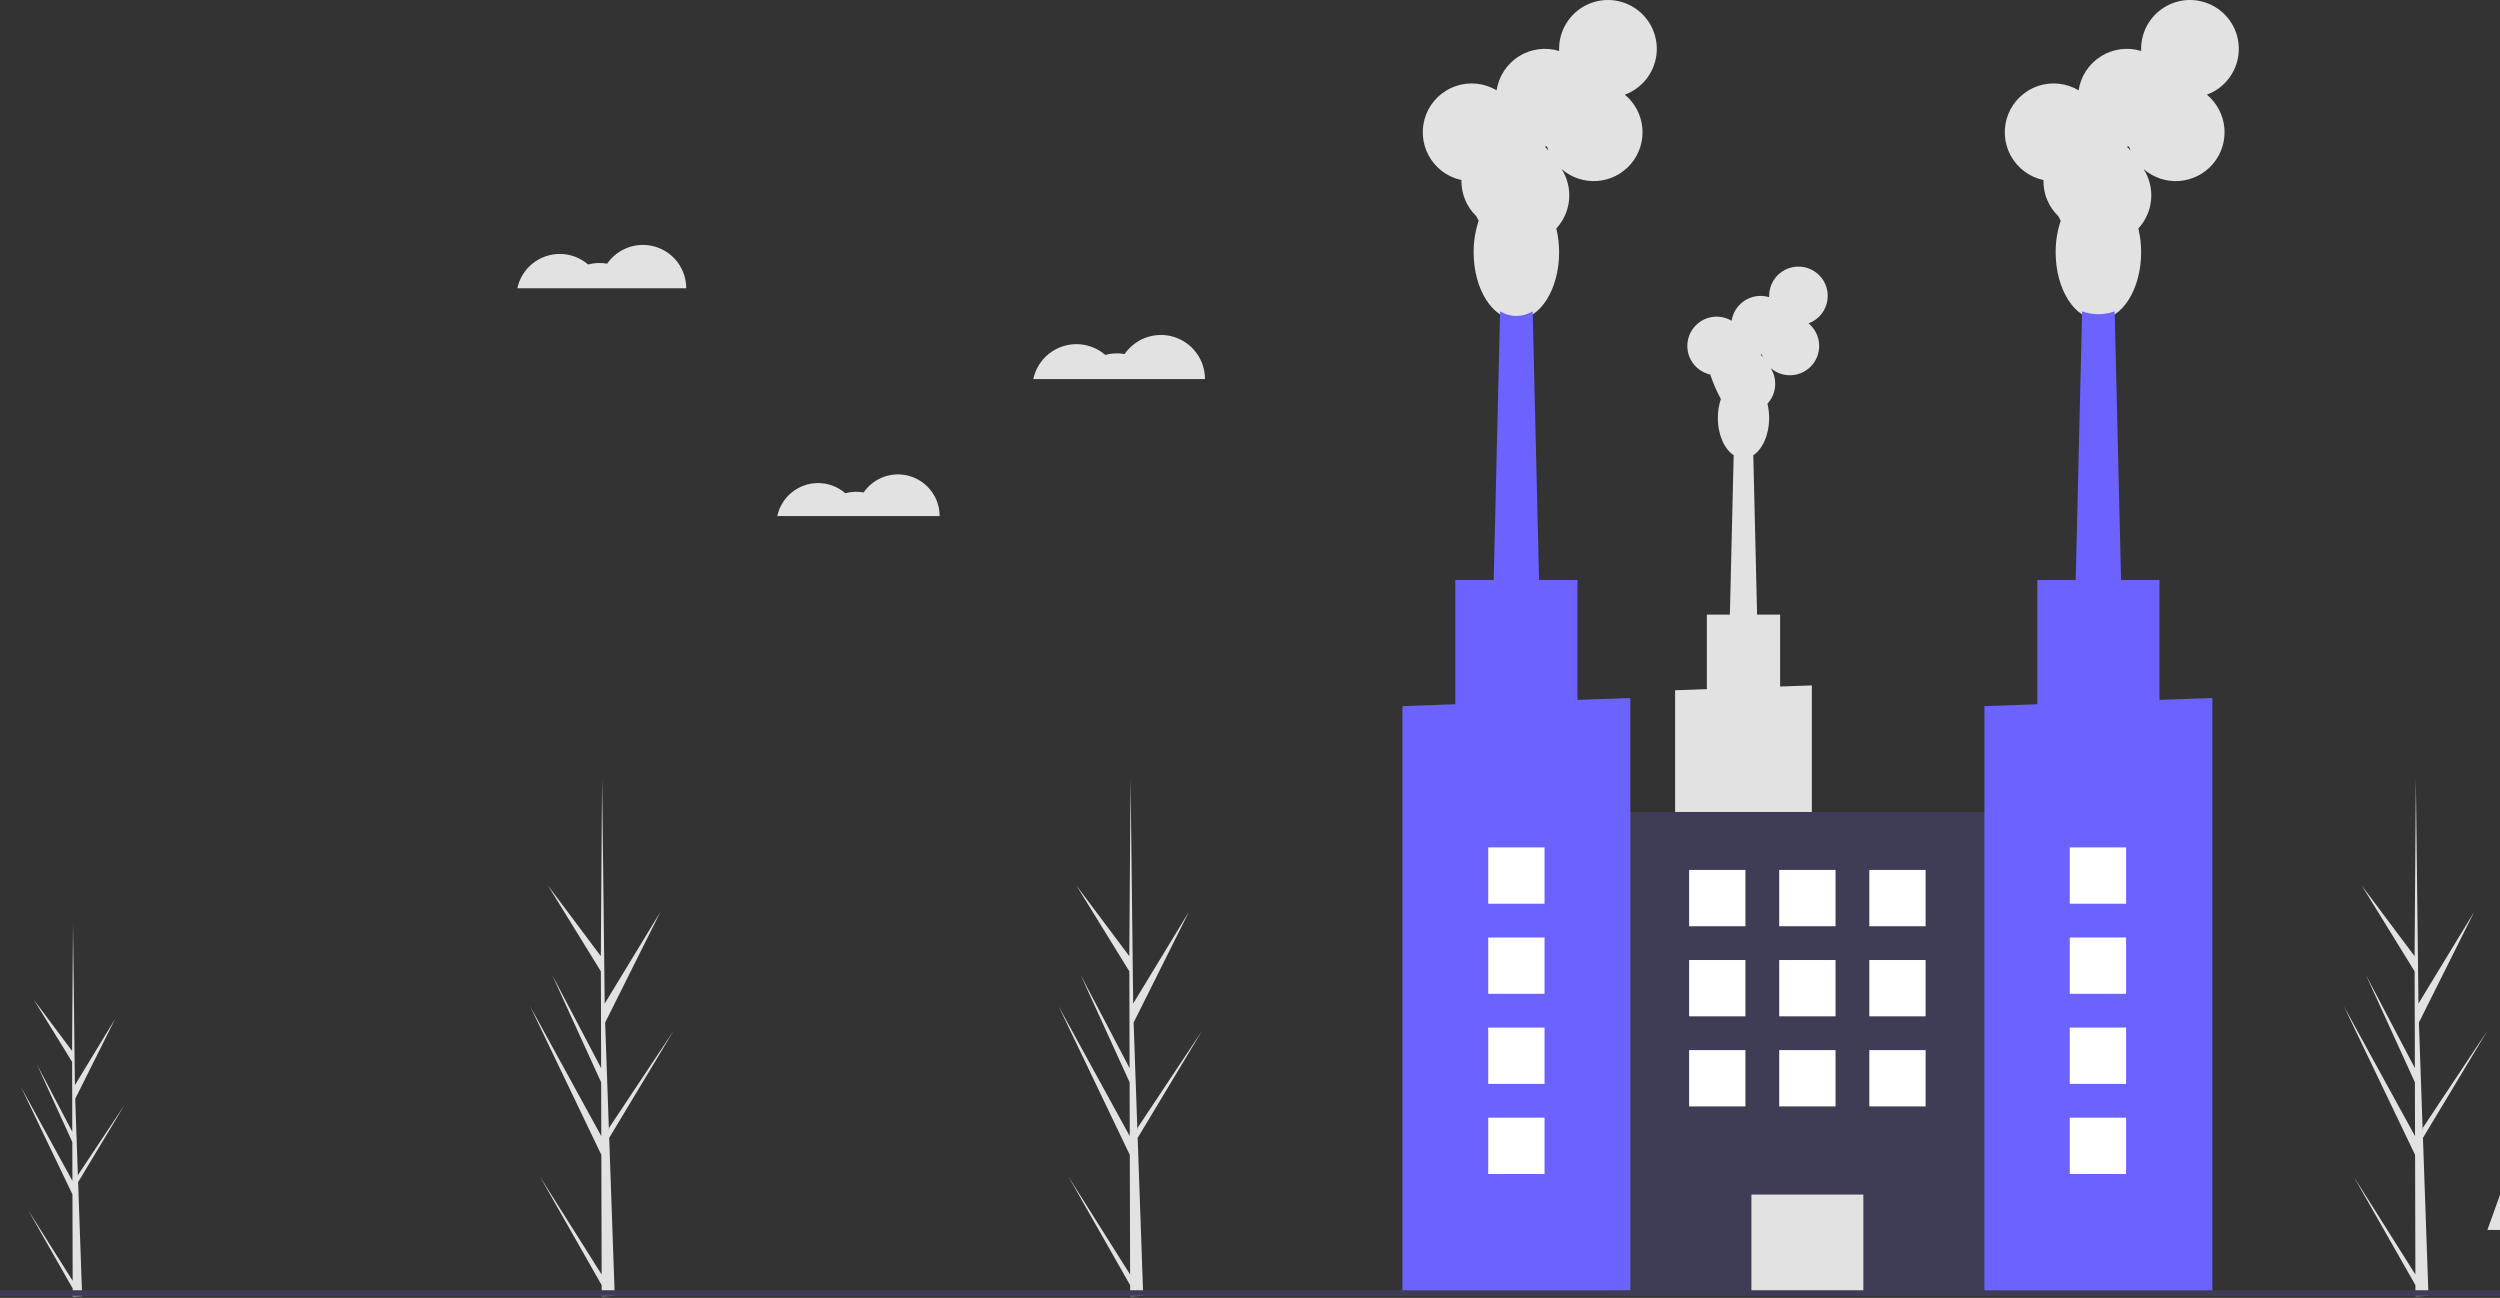<svg width="888" height="461" viewBox="0 0 888 461" fill="none" xmlns="http://www.w3.org/2000/svg">
<rect x="0" y="0" width="888" height="461" fill="#333333" stroke="none"/>
<g id="Group">
<g id="cloud 0">
<path id="Vector" d="M382.337 122.242C386.098 122.238 389.733 123.592 392.574 126.056C394.818 125.443 397.171 125.34 399.461 125.754C401.356 123.003 404.082 120.93 407.239 119.839C410.396 118.747 413.82 118.694 417.009 119.687C420.199 120.68 422.988 122.666 424.968 125.357C426.948 128.047 428.016 131.3 428.016 134.641H367.019C367.767 131.133 369.696 127.987 372.484 125.731C375.272 123.474 378.75 122.243 382.337 122.242Z" fill="#E2E2E2"/>
<path id="Vector 2" d="M290.572 171.59C294.127 171.586 297.564 172.867 300.249 175.196C302.371 174.617 304.596 174.519 306.76 174.91C308.552 172.31 311.129 170.35 314.114 169.318C317.099 168.286 320.335 168.236 323.351 169.174C326.366 170.113 329.003 171.991 330.875 174.535C332.747 177.078 333.756 180.154 333.756 183.312H276.09C276.797 179.995 278.62 177.022 281.256 174.888C283.892 172.755 287.18 171.591 290.572 171.59Z" fill="#E2E2E2"/>
<path id="Vector 3" d="M198.824 90.198C202.523 90.194 206.099 91.526 208.893 93.95C211.101 93.347 213.416 93.245 215.668 93.652C217.533 90.947 220.213 88.908 223.319 87.834C226.425 86.761 229.792 86.708 232.93 87.685C236.067 88.661 238.81 90.615 240.758 93.262C242.706 95.908 243.756 99.108 243.756 102.394H183.756C184.492 98.943 186.39 95.85 189.132 93.63C191.875 91.41 195.296 90.199 198.824 90.198Z" fill="#E2E2E2"/>
</g>
<g id="cloud 1">
<path id="Vector 4" d="M519.111 63.955C519.108 64.081 519.101 64.206 519.101 64.332C519.099 66.652 519.563 68.949 520.467 71.086C521.37 73.222 522.695 75.156 524.361 76.77C524.621 77.325 524.911 77.866 525.228 78.39C524.023 82.014 523.418 85.812 523.438 89.632C523.438 102.805 530.234 113.485 538.618 113.485C547.001 113.485 553.797 102.805 553.797 89.632C553.803 86.778 553.471 83.933 552.808 81.158C555.411 78.341 557.006 74.741 557.344 70.92C557.682 67.1 556.743 63.275 554.675 60.045C556.404 61.557 558.417 62.71 560.596 63.437C562.775 64.164 565.076 64.451 567.367 64.282C569.658 64.112 571.892 63.49 573.94 62.45C575.989 61.41 577.81 59.973 579.298 58.224C580.787 56.474 581.913 54.447 582.612 52.258C583.31 50.07 583.567 47.765 583.368 45.477C583.168 43.188 582.516 40.962 581.449 38.928C580.382 36.894 578.922 35.092 577.153 33.626C580.128 32.529 582.745 30.637 584.72 28.156C586.695 25.676 587.952 22.702 588.355 19.557C588.759 16.412 588.293 13.217 587.008 10.318C585.723 7.42 583.668 4.929 581.067 3.116C578.466 1.303 575.418 0.238 572.253 0.035C569.089 -0.167 565.93 0.502 563.119 1.969C560.309 3.436 557.954 5.645 556.31 8.356C554.667 11.068 553.797 14.178 553.797 17.348C553.797 17.602 553.806 17.854 553.816 18.105C551.434 17.378 548.924 17.171 546.455 17.5C543.986 17.828 541.617 18.684 539.508 20.01C537.399 21.335 535.6 23.098 534.233 25.18C532.867 27.262 531.964 29.614 531.586 32.076C529.423 30.789 527.005 29.988 524.501 29.729C521.997 29.47 519.467 29.759 517.085 30.576C514.704 31.393 512.529 32.718 510.712 34.46C508.894 36.202 507.478 38.319 506.56 40.663C505.643 43.007 505.247 45.523 505.399 48.036C505.551 50.549 506.249 52.998 507.443 55.214C508.637 57.431 510.299 59.36 512.314 60.87C514.329 62.379 516.648 63.432 519.111 63.955ZM548.737 52.044C548.987 52.044 549.236 52.036 549.484 52.025C549.639 52.538 549.818 53.04 550.02 53.531C549.606 53.01 549.163 52.513 548.692 52.043L548.737 52.044Z" fill="#E2E2E2"/>
</g>
<g id="cloud 2">
<path id="Vector 5" d="M725.841 63.955C725.838 64.081 725.832 64.206 725.832 64.332C725.829 66.652 726.294 68.949 727.197 71.086C728.101 73.222 729.425 75.156 731.092 76.77C731.352 77.325 731.641 77.866 731.959 78.39C730.753 82.014 730.149 85.812 730.169 89.632C730.169 102.805 736.965 113.485 745.348 113.485C753.732 113.485 760.528 102.805 760.528 89.632C760.534 86.778 760.202 83.933 759.539 81.158C762.142 78.341 763.737 74.741 764.075 70.92C764.412 67.1 763.474 63.275 761.405 60.045C763.135 61.557 765.148 62.71 767.327 63.437C769.506 64.164 771.807 64.451 774.098 64.282C776.389 64.113 778.623 63.49 780.671 62.45C782.719 61.41 784.541 59.974 786.029 58.224C787.518 56.475 788.644 54.447 789.343 52.259C790.041 50.07 790.298 47.765 790.098 45.477C789.899 43.188 789.247 40.962 788.18 38.928C787.113 36.894 785.653 35.092 783.884 33.626C786.859 32.529 789.475 30.637 791.45 28.156C793.425 25.676 794.683 22.702 795.086 19.557C795.49 16.412 795.023 13.217 793.738 10.318C792.454 7.42 790.399 4.929 787.798 3.116C785.197 1.303 782.148 0.238 778.984 0.035C775.82 -0.167 772.661 0.502 769.85 1.969C767.039 3.436 764.684 5.645 763.041 8.356C761.397 11.068 760.528 14.177 760.528 17.348C760.528 17.602 760.536 17.854 760.547 18.105C758.165 17.378 755.654 17.171 753.185 17.5C750.717 17.828 748.347 18.684 746.239 20.01C744.13 21.335 742.331 23.098 740.964 25.18C739.597 27.262 738.694 29.614 738.317 32.076C736.153 30.789 733.736 29.988 731.232 29.729C728.728 29.47 726.197 29.759 723.816 30.576C721.435 31.393 719.26 32.718 717.443 34.46C715.625 36.202 714.208 38.319 713.291 40.663C712.374 43.007 711.977 45.523 712.13 48.036C712.282 50.549 712.98 52.998 714.174 55.214C715.368 57.431 717.03 59.36 719.045 60.87C721.06 62.379 723.379 63.432 725.841 63.955ZM755.468 52.044C755.718 52.044 755.967 52.036 756.214 52.025C756.37 52.538 756.549 53.04 756.75 53.531C756.337 53.01 755.894 52.513 755.423 52.043L755.468 52.044Z" fill="#E2E2E2"/>
</g>
<g id="building">
<path id="Vector 6" d="M213.701 452.706L191.827 417.992L213.711 456.488L213.723 460.443C215.284 460.425 216.828 460.365 218.358 460.264L216.573 409.452L216.597 409.059L216.557 408.984L216.387 404.182L239.258 366.136L216.363 400.587L216.295 401.604L214.947 363.213L234.609 323.849L214.793 356.467L213.871 276.894L213.867 276.63L213.864 276.89L213.415 339.628L194.627 314.526L213.432 345.032L213.519 379.394L196.086 346.207L213.529 384.445L213.577 403.552L188.254 357.344L213.597 410.218L213.701 452.706Z" fill="#E2E2E2"/>
<path id="Vector 7" d="M401.413 452.706L379.538 417.992L401.423 456.488L401.435 460.443C402.995 460.425 404.54 460.365 406.069 460.264L404.285 409.452L404.308 409.059L404.268 408.984L404.098 404.182L426.97 366.136L404.075 400.587L404.006 401.604L402.659 363.213L422.321 323.849L402.505 356.467L401.583 276.894L401.579 276.63L401.576 276.89L401.127 339.628L382.338 314.526L401.143 345.032L401.231 379.394L383.798 346.207L401.24 384.446L401.289 403.553L375.966 357.344L401.308 410.218L401.413 452.706Z" fill="#E2E2E2"/>
<path id="Vector 8" d="M25.811 454.939L10.016 429.872L25.819 457.669L25.827 460.526C26.954 460.512 28.07 460.469 29.174 460.396L27.885 423.705L27.902 423.421L27.873 423.367L27.75 419.9L44.266 392.427L27.733 417.304L27.684 418.038L26.711 390.316L40.909 361.892L26.6 385.445L25.934 327.986L25.931 327.795L25.929 327.983L25.605 373.286L12.038 355.159L25.617 377.188L25.68 402L13.092 378.036L25.687 405.648L25.722 419.445L7.436 386.078L25.736 424.258L25.811 454.939Z" fill="#E2E2E2"/>
<path id="Vector 9" d="M857.945 452.706L836.071 417.992L857.955 456.488L857.967 460.443C859.527 460.425 861.072 460.365 862.601 460.264L860.817 409.452L860.841 409.059L860.8 408.984L860.631 404.182L883.502 366.136L860.607 400.587L860.538 401.604L859.191 363.213L878.853 323.849L859.037 356.467L858.115 276.894L858.111 276.63L858.108 276.89L857.659 339.628L838.871 314.526L857.676 345.032L857.763 379.394L840.33 346.207L857.772 384.445L857.821 403.552L832.498 357.344L857.841 410.218L857.945 452.706Z" fill="#E2E2E2"/>
<g id="building cloud">
<path id="Vector 10" d="M594.999 245.186V370.091H643.573V243.451L632.297 243.853V218.296H624.118L622.771 161.692C626.071 159.542 628.394 154.434 628.394 148.47C628.397 146.758 628.198 145.052 627.8 143.386C629.362 141.696 630.319 139.536 630.522 137.244C630.725 134.951 630.161 132.656 628.92 130.719C629.958 131.625 631.166 132.317 632.473 132.754C633.78 133.19 635.161 133.362 636.536 133.261C637.91 133.159 639.251 132.786 640.48 132.162C641.709 131.538 642.802 130.676 643.695 129.626C644.588 128.576 645.264 127.36 645.683 126.047C646.102 124.734 646.256 123.351 646.136 121.977C646.017 120.604 645.625 119.269 644.985 118.048C644.345 116.828 643.469 115.746 642.407 114.867C644.192 114.208 645.762 113.073 646.947 111.585C648.132 110.097 648.887 108.312 649.129 106.426C649.371 104.539 649.091 102.622 648.32 100.882C647.549 99.143 646.316 97.649 644.756 96.561C643.195 95.473 641.366 94.834 639.468 94.713C637.569 94.591 635.674 94.993 633.987 95.873C632.301 96.753 630.888 98.078 629.902 99.705C628.915 101.332 628.394 103.198 628.394 105.1C628.394 105.253 628.399 105.404 628.405 105.554C626.976 105.118 625.469 104.994 623.988 105.191C622.507 105.388 621.085 105.902 619.82 106.697C618.555 107.492 617.475 108.55 616.655 109.8C615.835 111.049 615.294 112.46 615.067 113.937C613.769 113.165 612.318 112.684 610.816 112.529C609.314 112.373 607.795 112.547 606.367 113.037C604.938 113.527 603.633 114.322 602.543 115.367C601.452 116.413 600.602 117.683 600.052 119.089C599.501 120.496 599.264 122.005 599.355 123.513C599.446 125.02 599.865 126.49 600.581 127.82C601.298 129.15 602.295 130.307 603.504 131.213C604.713 132.119 606.104 132.75 607.582 133.064C607.58 133.14 607.576 133.215 607.576 133.291C608.543 136.208 609.773 139.031 611.252 141.725C610.529 143.9 610.166 146.178 610.178 148.47C610.178 154.434 612.501 159.542 615.801 161.692L614.453 218.296H606.275V244.783L594.999 245.186ZM625.331 125.917L625.358 125.918C625.508 125.918 625.657 125.913 625.805 125.906C625.899 126.214 626.006 126.515 626.127 126.81C625.879 126.497 625.613 126.199 625.331 125.917Z" fill="#E2E2E2"/>
</g>
<path id="Vector 11" d="M568.254 459H715.712V288.411H568.254V459Z" fill="#3F3D56"/>
<path id="Vector 12" d="M622.105 459H661.861V424.304H622.105V459Z" fill="#E2E2E2"/>
<path id="Vector 13" d="M529.941 232.03H547.291L546.672 206.01V206L544.401 110.59C542.659 111.654 540.657 112.218 538.616 112.218C536.575 112.218 534.573 111.654 532.831 110.59L530.561 206V206.01L529.941 232.03Z" fill="#6C63FF"/>
<path id="Vector 14" d="M498.141 250.82V459H579.092V247.93L560.301 248.6V206.01H516.931V250.15L498.141 250.82Z" fill="#6C63FF"/>
<path id="Vector 15" d="M736.674 232.03H754.022L751.131 110.594C747.393 111.937 743.304 111.937 739.566 110.594L736.674 232.03Z" fill="#6C63FF"/>
<path id="Vector 16" d="M704.871 250.82V459H785.831V247.93L779.181 248.17L767.031 248.6V206.01H723.661V250.15L704.871 250.82Z" fill="#6C63FF"/>
<path id="Vector 17" d="M663.983 329H683.983V309H663.983V329Z" fill="white"/>
<path id="Vector 18" d="M631.983 329H651.983V309H631.983V329Z" fill="white"/>
<path id="Vector 19" d="M599.983 329H619.983V309H599.983V329Z" fill="white"/>
<path id="Vector 20" d="M663.983 361H683.983V341H663.983V361Z" fill="white"/>
<path id="Vector 21" d="M631.983 361H651.983V341H631.983V361Z" fill="white"/>
<path id="Vector 22" d="M599.983 361H619.983V341H599.983V361Z" fill="white"/>
<path id="Vector 23" d="M663.983 393H683.983V373H663.983V393Z" fill="white"/>
<path id="Vector 24" d="M631.983 393H651.983V373H631.983V393Z" fill="white"/>
<path id="Vector 25" d="M599.983 393H619.983V373H599.983V393Z" fill="white"/>
<path id="Vector 26" d="M528.618 321H548.618V301H528.618V321Z" fill="white"/>
<path id="Vector 27" d="M528.618 353H548.618V333H528.618V353Z" fill="white"/>
<path id="Vector 28" d="M528.618 385H548.618V365H528.618V385Z" fill="white"/>
<path id="Vector 29" d="M528.618 417H548.618V397H528.618V417Z" fill="white"/>
<path id="Vector 30" d="M735.181 321H755.181V301H735.181V321Z" fill="white"/>
<path id="Vector 31" d="M735.181 353H755.181V333H735.181V353Z" fill="white"/>
<path id="Vector 32" d="M735.181 385H755.181V365H735.181V385Z" fill="white"/>
<path id="Vector 33" d="M735.181 417H755.181V397H735.181V417Z" fill="white"/>
<path id="Vector 34" d="M888 458.295H0V460.295H888V458.295Z" fill="#3F3D56"/>
</g>
<g id="car">
<path id="Vector 51" d="M907.292 429.019C904.246 429.058 901.247 429.783 898.519 431.141C895.791 432.499 893.405 434.455 891.537 436.862H883.53L891.314 415.178L927.572 408.027L926.548 436.862H923.048C921.18 434.454 918.794 432.499 916.066 431.141C913.338 429.783 910.339 429.058 907.292 429.019Z" fill="#E2E2E2"/>
</g>
</g>
</svg>
